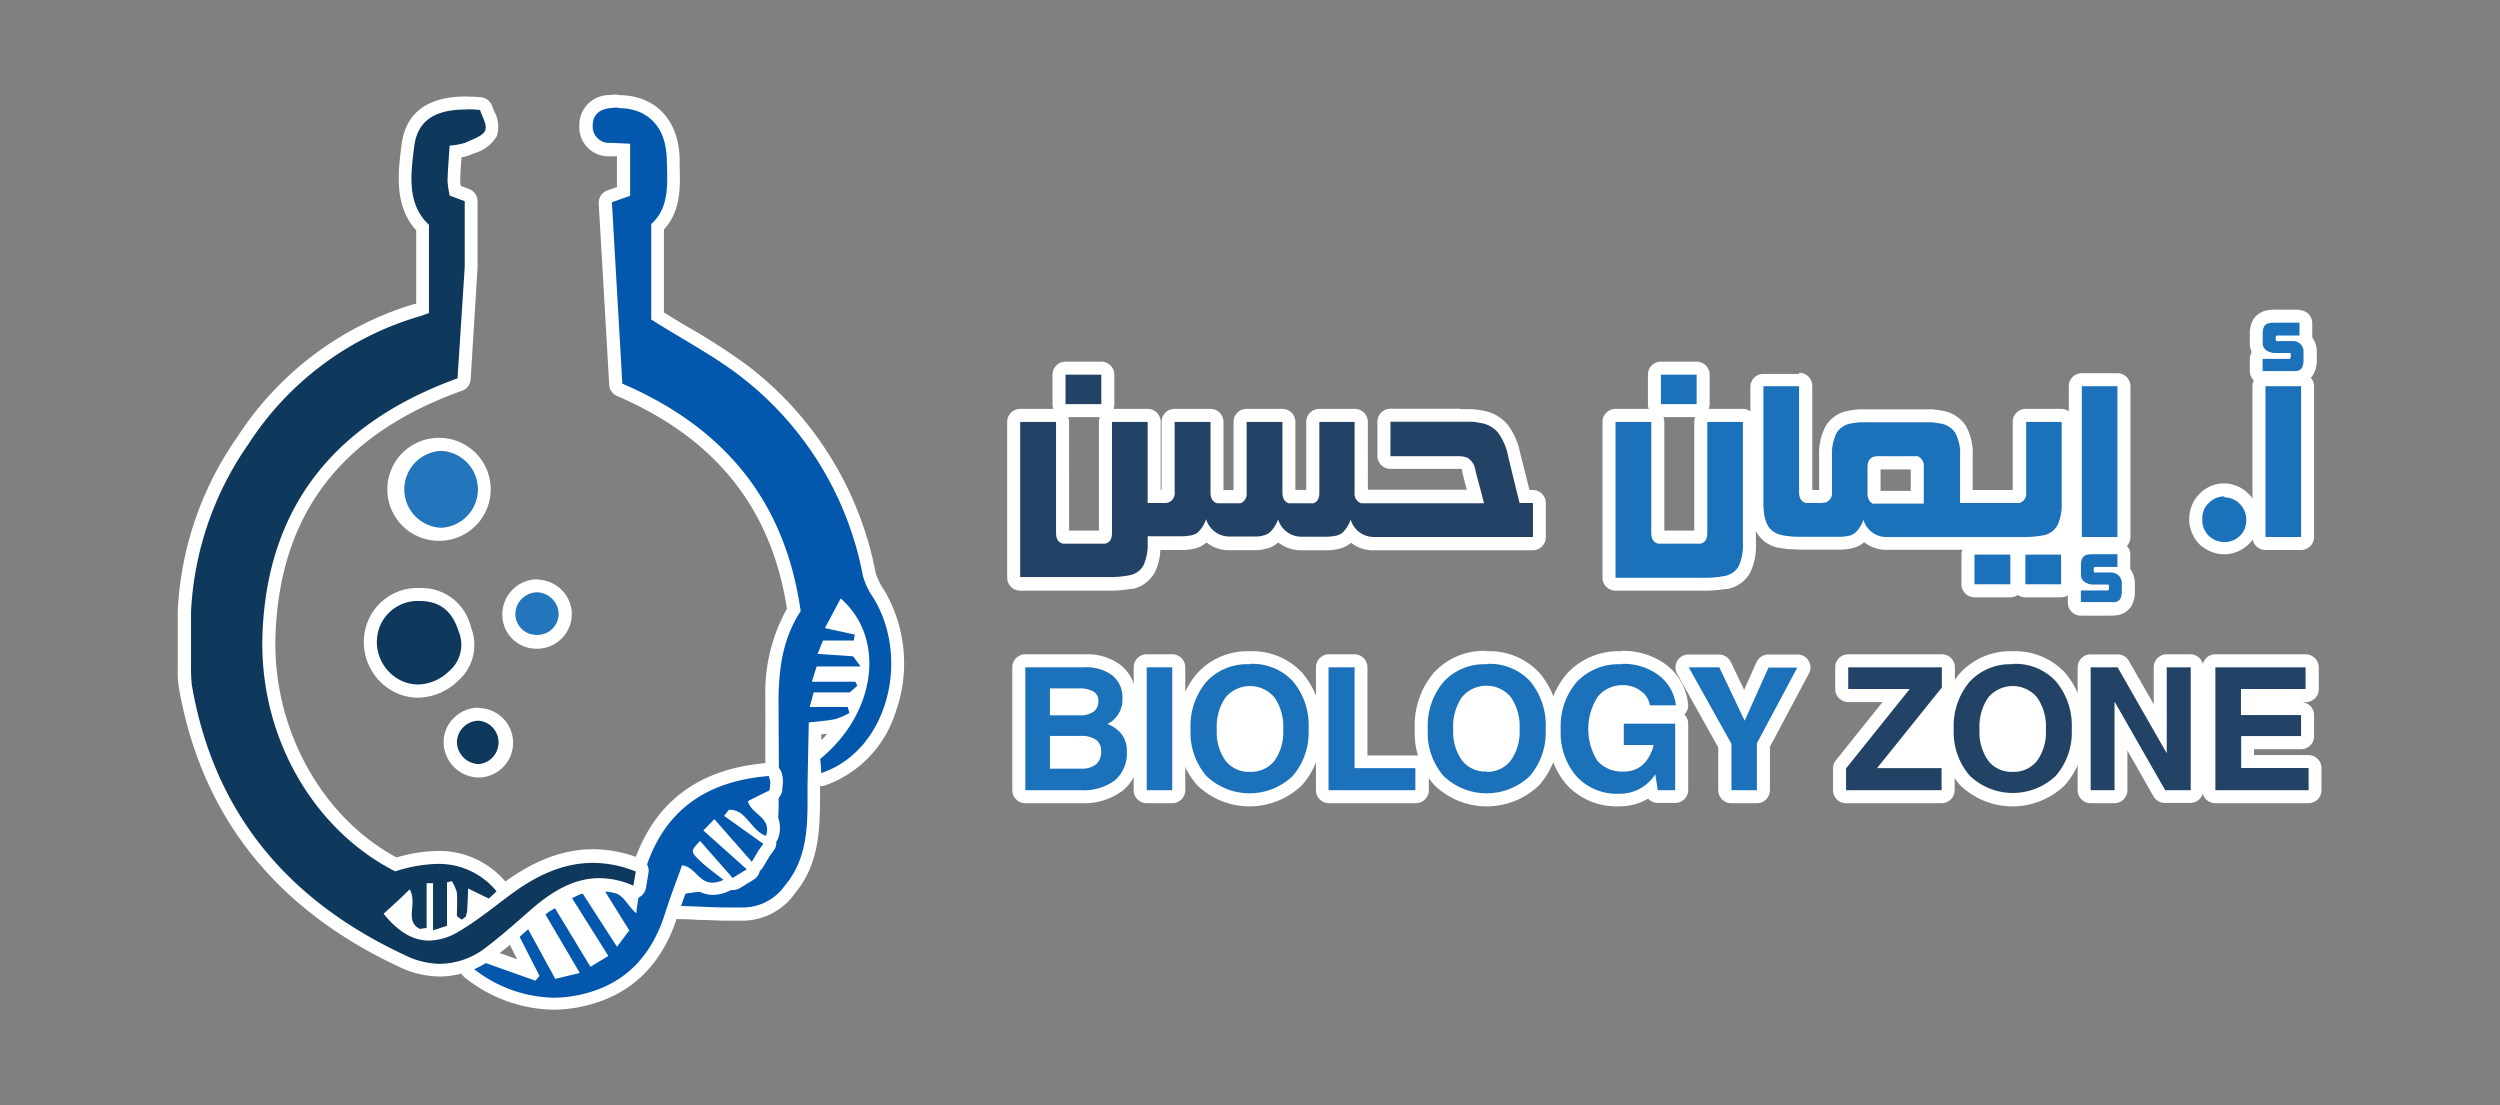 <svg xmlns="http://www.w3.org/2000/svg" viewBox="0 0 287.91 127.27"><rect x="0" y="0" width="287.91" height="127.27" fill="#808080" stroke="none"/><g id="Clean_space" data-name="Clean space"><rect width="287.91" height="127.27" fill="none"/></g><g id="Logo_Artwork" data-name="Logo Artwork"><path d="M236.51,82.71A5.15,5.15,0,0,0,235,79.17a5.53,5.53,0,0,0-3.53-1.46A5.05,5.05,0,0,0,228,79.17a5.14,5.14,0,0,0-1.46,3.54l0,1.76A5.21,5.21,0,0,0,228,88a3.84,3.84,0,0,0,1.61,1,3.77,3.77,0,0,0,1.93.43A5.1,5.1,0,0,0,235.08,88a5.19,5.19,0,0,0,1.46-3.54Z" fill="#fff"/><path d="M191.05,82a4.5,4.5,0,0,0-2.64-2.65,3.88,3.88,0,0,0-1.93-.43l-1.33.18a5.05,5.05,0,0,0-2.21,1.29l-.78,1a5,5,0,0,0-.68,2.52V84a3.77,3.77,0,0,0,.43,1.93,4.45,4.45,0,0,0,2.64,2.64,3.77,3.77,0,0,0,1.93.43l1.33-.18A5,5,0,0,0,190,87.54l.78-1a5,5,0,0,0,.68-2.52v-.12A3.72,3.72,0,0,0,191.05,82Z" fill="#fff"/><path d="M174.86,81.2a4.52,4.52,0,0,0-4.14-2.32c-4.94,0-6.09,5.89-3.45,8.63a4.54,4.54,0,0,0,4.15,2.31C176.36,89.82,177.51,83.93,174.86,81.2Z" fill="#fff"/><path d="M145.66,79.34a3.15,3.15,0,0,0-.52-.35L144,78.48a5.21,5.21,0,0,0-2.66,0l-1.2.51a5,5,0,0,0-1.79,1.79,5.32,5.32,0,0,0-.72,2.65,6.5,6.5,0,0,0,.09.73,6.81,6.81,0,0,0,.11.73,5.47,5.47,0,0,0,1.45,2.45l.53.4a5.34,5.34,0,0,0,.53.41l.07,0,.62.27.6.25,1.1.17a5.21,5.21,0,0,0,1.92.36C150.66,89.24,151,80.37,145.66,79.34Z" fill="#fff"/><path d="M141.69,88.74l-.08,0h0C141.39,88.67,141.35,88.67,141.69,88.74Z" fill="#fff"/><path d="M123.07,81.12c-6.44,0-6.45,10,0,10S129.51,81.12,123.07,81.12Z" fill="#fff"/><path d="M236.66,55.29c-6.44,0-6.45,10,0,10S243.1,55.29,236.66,55.29Z" fill="#fff"/><path d="M222.19,80.18c-6.44,0-6.45,10,0,10S228.63,80.18,222.19,80.18Z" fill="#fff"/><path d="M123.6,76.26c-6.44,0-6.45,10,0,10S130,76.26,123.6,76.26Z" fill="#fff"/><path d="M129.85,79.71c-4.54,0-4.55,7.05,0,7.05S134.4,79.71,129.85,79.71Z" fill="#fff"/><path d="M50.78,61.53A5.12,5.12,0,0,1,47.09,60a5.2,5.2,0,0,1-1.47-3.78,5.14,5.14,0,0,1,5.17-5A5.22,5.22,0,0,1,56,56.39,5.14,5.14,0,0,1,54.42,60a5.2,5.2,0,0,1-3.64,1.53Z" fill="#2375bc"/><path d="M50.79,51.93h.06a4.43,4.43,0,0,1-.07,8.85h0a4.43,4.43,0,0,1,0-8.85m0-1.5a5.93,5.93,0,1,0,0,11.85,5.93,5.93,0,0,0,.08-11.85Z" fill="#fff"/><path d="M61.83,73.87a3.17,3.17,0,0,1-3.23-3.21,3.24,3.24,0,0,1,5.6-2.18,3.16,3.16,0,0,1-2.33,5.39Z" fill="#2375bc"/><path d="M61.85,68.21h0a2.57,2.57,0,0,1,2.49,2.5,2.45,2.45,0,0,1-2.5,2.41h0a2.43,2.43,0,0,1-2.49-2.45,2.55,2.55,0,0,1,2.5-2.46m0-1.5a4.06,4.06,0,0,0-4,4,3.92,3.92,0,0,0,4,4h0a4,4,0,0,0,4-3.88A3.91,3.91,0,0,0,64.74,68a4.06,4.06,0,0,0-2.85-1.25Z" fill="#fff"/><path d="M22,77.2a.75.75,0,0,1-.75-.75v-6a.74.74,0,0,1,.75-.75h0a.75.75,0,0,1,.75.75v6a.76.76,0,0,1-.75.75Z" fill="#001c46"/><path d="M22,70.46c0,2,0,4,0,6,0-2,0-4,0-6" fill="#fff"/><path d="M83.77,105.31c-1.08,0-2.15,0-3.29-.09-.76,0-1.53-.07-2.32-.09a.74.74,0,0,1-.58-.31.75.75,0,0,1-.12-.65l.4-1.38a.76.76,0,0,1,.62-.53l6.28-.86.63-.31.31-.2c2.1-1.58,3.09-4,3.15-7.68,0-2.08,0-4.21,0-6.26s0-4.44,0-6.67c.07-3.23.42-6.68,2.52-10-1.78-12-8.34-20.3-20-25.34a.76.76,0,0,1-.45-.65L69.7,23.39a.76.76,0,0,1,.5-.75l1.6-.57V17.29l-1.54-.07a2.62,2.62,0,0,1-2.77-2.71,2.7,2.7,0,0,1,2.71-2.75,9,9,0,0,1,1-.06c3.82,0,6.24,2.54,6.33,6.63l0,.67c.08,2.54.15,5.17-1.81,7.13V36.41c1,.65,2.08,1.27,3.1,1.88a69.57,69.57,0,0,1,6.88,4.47,38.65,38.65,0,0,1,14.39,23.39,7.68,7.68,0,0,0,1.09,2.26,15.91,15.91,0,0,1,1.22,13.48,12.4,12.4,0,0,1-7.63,7.84,1,1,0,0,1-.24,0,.75.75,0,0,1-.41-.12.72.72,0,0,1-.33-.58l0-.66-.06,3.43,0,.41c0,3.65-.25,7.21-2.77,10.2a6.61,6.61,0,0,1-5.3,2.82C85,105.3,84.39,105.31,83.77,105.31ZM93.8,87A.55.55,0,0,1,94,86.8a16.09,16.09,0,0,0,3.17-3.5,4.4,4.4,0,0,1-.82.28,22,22,0,0,1-2.23.3l-.25,0Zm3.79-6.32a.75.75,0,0,1,.71.49,13.59,13.59,0,0,0,.49-1.29l-.48.41a.74.74,0,0,1-.49.18l-3.57,0,0,.18Zm.88-2.94a.74.74,0,0,1,.67.41l0,.09c0-.26.08-.52.11-.79a.58.58,0,0,1-.19,0H94.6l-.08.26Zm-.18-2.93a.72.72,0,0,1,.55.3l.5.67a10.75,10.75,0,0,0-.29-1.9.76.76,0,0,1-.74.62h-3l0,.1Zm.18-2.51A8.62,8.62,0,0,0,97,70.14l-.89,1.67Z" fill="#0358ad"/><path d="M71.21,12.45c3.41,0,5.5,2.17,5.58,5.89.07,2.76.34,5.56-1.79,7.46v11c3.68,2.32,7.18,4.16,10.27,6.53a37.82,37.82,0,0,1,14.11,23,8.44,8.44,0,0,0,1.19,2.5c4.31,7,1.68,17.64-6,20.2,0-.61-.07-1.17-.11-1.63,6.45-5.28,7.59-13.9,2.36-18.48L95,72.33l3.44.75-.11.69H94.78l-.62,1.53,4.08.28.87,1.17H94.05c-.16.49-.31,1-.55,1.76h5l.24.46-.89.77-4.14,0c-.13.46-.25.91-.46,1.68h4.37l.21.68a7.46,7.46,0,0,1-1.62.71c-1,.21-2,.27-3.07.39L93,90.35l0,1.46,0,.39c0,3.47-.2,6.91-2.59,9.76a5.94,5.94,0,0,1-4.78,2.55c-.6,0-1.2,0-1.8,0-1.8,0-3.64-.13-5.59-.18.25-.86.37-1.26.4-1.38l6.41-.88.73-.36.37-.23c2.78-2.09,3.45-5.1,3.51-8.31.08-4.3,0-8.61,0-12.92.07-3.38.49-6.72,2.55-9.87-1.75-12.36-8.47-21-20.54-26.2-.39-6.85-.8-13.91-1.2-20.89l2.1-.74v-6l-2.26-.1a1.88,1.88,0,0,1-2.05-2c0-1.24.79-1.87,2-2a7.5,7.5,0,0,1,.93-.06m0-1.5a10.23,10.23,0,0,0-1.09.06,3.43,3.43,0,0,0-3.38,3.5A3.35,3.35,0,0,0,70.22,18l.83,0v3.54l-1.1.39a1.52,1.52,0,0,0-1,1.5l1.21,20.88a1.48,1.48,0,0,0,.9,1.29c11.36,4.9,17.77,12.92,19.57,24.5a19.79,19.79,0,0,0-2.49,10.17c0,2.23,0,4.5,0,6.69s0,4.16,0,6.24c-.06,3.47-.92,5.6-2.86,7.09h0l-.23.14-.45.23L81.9,101l-3.52.48a1.51,1.51,0,0,0-1.24,1.07l-.4,1.38a1.5,1.5,0,0,0,1.4,1.92q1.19,0,2.31.09c1.14,0,2.22.09,3.32.09.68,0,1.3,0,1.89,0a7.43,7.43,0,0,0,5.89-3.15c2.62-3.16,2.86-6.82,2.89-10.61v-.41l0-1.33h.08a1.59,1.59,0,0,0,.48-.07,13.08,13.08,0,0,0,8.09-8.3A16.63,16.63,0,0,0,101.85,68a7.14,7.14,0,0,1-1-2A39.35,39.35,0,0,0,86.19,42.17a71.81,71.81,0,0,0-7-4.53c-.89-.53-1.81-1.08-2.73-1.65V26.43c2-2.16,1.88-5,1.81-7.45l0-.67c-.1-4.54-2.81-7.36-7.08-7.36ZM94.59,84.58l.69-.08c-.22.26-.46.51-.7.75v-.67Z" fill="#fff"/><path d="M63.71,115.57A16,16,0,0,1,54,112a.74.74,0,0,1,0-1.23l1.1-.71a.83.83,0,0,1,.43-.13,1,1,0,0,1,.24,0L61,111.85l-1.88-3.68a.75.75,0,0,1,.07-.79l.86-1.13a.75.75,0,0,1,.59-.29h.06a.74.74,0,0,1,.6.39l3,5.44,1.28-.31-3.48-5.94a.76.76,0,0,1,.28-1l1.13-.65a.75.75,0,0,1,.38-.1.75.75,0,0,1,.64.36l3.72,6.19.77-.47-3.77-6a.78.78,0,0,1-.09-.6.81.81,0,0,1,.38-.47l1.18-.6a.81.81,0,0,1,.34-.08.75.75,0,0,1,.63.34l3.45,5.3.46-.62-2.48-4a.74.74,0,0,1,0-.81l.26-.41a.76.76,0,0,1,.63-.33.75.75,0,0,1,.38.1c.15.09.32.17.49.26a5.19,5.19,0,0,1,1.29.84,5.68,5.68,0,0,1,.61.69c1.57-9.28,6.71-14.14,15.67-14.84h.06a.76.76,0,0,1,.73.56l0,.13a3.14,3.14,0,0,1,.16.75,3.38,3.38,0,0,1-.06.8,2.19,2.19,0,0,0,0,.27.75.75,0,0,1-.42.58l-1.37.67-.43.22a4.46,4.46,0,0,0,.58.56,2.87,2.87,0,0,1,1.2,3.33.72.72,0,0,1-.33.4.66.66,0,0,1,.06.2.7.7,0,0,1-.13.56l-.53.71-.77,1.3a.72.72,0,0,1-.43.34.61.61,0,0,1,0,.19.74.74,0,0,1-.36.57l-1.63,1a.75.75,0,0,1-.38.1.79.79,0,0,1-.42-.12.84.84,0,0,1-.32.27,3.82,3.82,0,0,1-1.59.39h0a3.37,3.37,0,0,1-2.42-1.25,7.23,7.23,0,0,0-.62-.55l-.38,1c-.47,1.27-1,2.59-1.39,3.9-1.77,5.44-5.34,8.74-10.6,9.8A15.19,15.19,0,0,1,63.71,115.57ZM80.63,98a7.22,7.22,0,0,0,.68.69h0l-.66-.75Zm2.68-1.29-1.07-1.22-.14.15Z" fill="#0358ad"/><path d="M88.53,89.36a3.08,3.08,0,0,1,.18.74,5.27,5.27,0,0,1-.1.93l-1.37.67-1.1.56c.34,1.54,2.79,1.84,2.07,4-1.69-.58-2.26-3-4.14-3h-.13l-.55.7,4.52,3.22-.52.71-.81,1.36-4.31-4.91L81,95.64l5,4.47-1.63,1c-1.29-1.47-2.52-2.86-3.74-4.26-1.13,1.17-1.15,1.2.11,2.4.72.68,1.54,1.25,2.58,2.08a3.07,3.07,0,0,1-1.28.32c-1.58,0-2-1.82-3.49-2-.66,1.85-1.4,3.74-2,5.67-1.62,5-4.8,8.24-10,9.29a13.92,13.92,0,0,1-2.82.29,15.36,15.36,0,0,1-9.27-3.4l1.12-.72,6.08,2.16.47-.56-2.28-4.47.85-1.12,3.25,5.94,2.82-.68-4-6.81,1.14-.65L68,111.34l2.06-1.25-4.18-6.65,1.18-.6,4,6.2c.54-.73.93-1.26,1.41-1.89l-2.76-4.44.27-.4a8.41,8.41,0,0,1,1.64,1c.51.48.86,1.14,1.65,1.87,1.09-9.21,5.51-15,15.21-15.81m0-1.5h-.11c-8.76.68-14.16,5.4-16.08,14a7.27,7.27,0,0,0-1.1-.66c-.15-.08-.31-.15-.46-.24a1.43,1.43,0,0,0-.75-.2,1.52,1.52,0,0,0-1.26.67l-.22.34,0,.07a1,1,0,0,0-.12.23l-.06-.1a1.53,1.53,0,0,0-1.26-.68,1.49,1.49,0,0,0-.68.17l-.7.35-.48.25a1.5,1.5,0,0,0-.76.93s0,0,0,.07a1.39,1.39,0,0,0-.53-.1,1.46,1.46,0,0,0-.75.2l-.64.37-.49.28a1.5,1.5,0,0,0-.71.91,1.52,1.52,0,0,0,0,.56,1.31,1.31,0,0,0-.47-.12h-.12a1.51,1.51,0,0,0-1.19.59l-.82,1.09a1.56,1.56,0,0,0-.17,1.62l1,2-3.46-1.22a1.43,1.43,0,0,0-.5-.09,1.47,1.47,0,0,0-.81.24l-1,.62-.16.1a1.53,1.53,0,0,0-.69,1.21,1.5,1.5,0,0,0,.61,1.25,16.73,16.73,0,0,0,10.16,3.7,16,16,0,0,0,3.12-.32c5.55-1.12,9.3-4.58,11.16-10.3.43-1.29.91-2.59,1.37-3.85a3.89,3.89,0,0,0,2.73,1.25,4.48,4.48,0,0,0,1.9-.46l.19-.1a1,1,0,0,0,.24,0,1.49,1.49,0,0,0,.76-.2l1.63-1a1.53,1.53,0,0,0,.7-1,1.59,1.59,0,0,0,.36-.41l.77-1.3.19-.25.29-.41a1.41,1.41,0,0,0,.29-1,1.47,1.47,0,0,0,.22-.41,3.44,3.44,0,0,0-1.2-3.94l.4-.19.44-.22a1.48,1.48,0,0,0,.83-1.16c0-.09,0-.17,0-.24a4.59,4.59,0,0,0,.07-1,3.61,3.61,0,0,0-.2-.94L90,89a1.52,1.52,0,0,0-1.45-1.12Z" fill="#fff"/><path d="M50.63,111.71a10.28,10.28,0,0,1-4.34-1C32.2,104.11,23.8,93.46,21.33,79a10.81,10.81,0,0,1-.1-1.78c0-.25,0-.5,0-.74v-6A37.19,37.19,0,0,1,28,50.69,36,36,0,0,1,47.93,35.76c.22-.06.43-.14.7-.23h0V26.21c-2.55-2.6-2.1-6.21-1.7-9.4.42-3.35,2.61-5,6.72-5,.52,0,1.09,0,1.69.08a.74.74,0,0,1,.65.54,5.06,5.06,0,0,0,.23.59,3.07,3.07,0,0,1,.32,2.29A3.84,3.84,0,0,1,54.31,17l-.43.18a4.62,4.62,0,0,1-1.39.3l-.05.64c-.06,1-.13,1.87-.15,2.77a5.42,5.42,0,0,0,.13,1l0,.16,1.33.5a.75.75,0,0,1,.48.7v7.56l-.83,12.89a.75.75,0,0,1-.49.66C38.89,49.36,31.51,59,31,73c-.41,11.11,5.45,21.72,14.61,26.52a16.83,16.83,0,0,1,4.82-.81,9.32,9.32,0,0,1,7.34,3.41.76.76,0,0,1,.19.55l.62-.47c3.37-2.45,6.56-3.65,9.75-3.65a14.27,14.27,0,0,1,5.19,1,.73.73,0,0,1,.46.82l-.29,1.67a.74.74,0,0,1-.38.54.75.75,0,0,1-.65,0,8.92,8.92,0,0,0-3.62-.81c-2.39,0-4.71,1.09-7.52,3.55l-.65.56c-1.42,1.25-2.88,2.53-4.43,3.68A9.54,9.54,0,0,1,50.63,111.71Zm-5.42-6.47A8.09,8.09,0,0,0,47,106.82a3.45,3.45,0,0,1-.37-2.3c0-.24,0-.48,0-.71Zm7,1.38a.49.49,0,0,1,0,.12l.49-.27-.12-.09a2.59,2.59,0,0,1-.36-.27ZM54.55,105a.88.88,0,0,1,0,.16l0,.13c.5-.35,1-.72,1.49-1.09l-1.38-.67Z" fill="#0f385d"/><path d="M53.67,12.59c.5,0,1,0,1.62.08.2.69.86,1.73.58,2.37s-1.45,1-2.28,1.4a8.43,8.43,0,0,1-1.81.33c-.09,1.46-.21,2.75-.24,4.05a10.75,10.75,0,0,0,.25,1.7l1.73.65v1.94c0,1.87,0,3.74,0,5.62l-.83,12.84C38.59,48.68,30.78,58.31,30.23,73c-.44,11.8,5.87,22.58,15.29,27.35a16.79,16.79,0,0,1,4.89-.86,8.59,8.59,0,0,1,6.78,3.16l-.9.83-2.39-1.16c0,.88-.06,1.75-.1,2.62l-.15.61-.47.36c-.2-.16-.55-.32-.56-.49,0-.87.06-1.76,0-2.62a4.63,4.63,0,0,0-.6-1.33l-.54.15v5l-1.61.52v-5.43l-.74,0v5.16l-.79.1c-1.81-.92-.21-2.92-1.16-4.55-1,1-2,1.9-3,2.81,1.65,2.06,3.36,3.09,5.23,3.09a6.9,6.9,0,0,0,3.5-1.09c2.14-1.26,4.07-2.88,6.09-4.35,2.9-2.12,5.94-3.51,9.3-3.51a13.29,13.29,0,0,1,4.92,1L72.94,102a9.7,9.7,0,0,0-3.92-.87c-3,0-5.58,1.61-8,3.74-1.64,1.43-3.28,2.9-5,4.2A8.8,8.8,0,0,1,50.63,111a9.46,9.46,0,0,1-4-1c-13.43-6.26-22-16.32-24.54-31.13A19.44,19.44,0,0,1,22,76.45c0-2,0-4,0-6a36.79,36.79,0,0,1,6.64-19.35A35.2,35.2,0,0,1,48.15,36.48c.35-.1.69-.23,1.25-.42V25.89c-2.55-2.36-2.11-5.78-1.7-9,.36-2.94,2.28-4.28,6-4.28m0-1.5h0c-4.49,0-7,1.88-7.46,5.59-.4,3.15-.88,7,1.69,9.82V35l-.19,0A36.82,36.82,0,0,0,27.37,50.27a38,38,0,0,0-6.9,20.13v6c0,.29,0,.53,0,.77a11.31,11.31,0,0,0,.11,1.9C23.11,93.84,31.65,104.68,46,111.36a11,11,0,0,0,4.66,1.1,10.27,10.27,0,0,0,6.24-2.21c1.57-1.17,3.05-2.46,4.48-3.71L62,106c2.67-2.33,4.84-3.37,7-3.37a8.27,8.27,0,0,1,3.32.74,1.38,1.38,0,0,0,.6.13,1.49,1.49,0,0,0,1.47-1.25l.17-1,.12-.72a1.48,1.48,0,0,0-.93-1.65,14.9,14.9,0,0,0-5.46-1.08c-3.33,0-6.63,1.22-10.09,3.72A10,10,0,0,0,50.41,98a17.27,17.27,0,0,0-4.74.75c-8.76-4.73-14.34-15-13.94-25.68C32.25,59.21,39.27,50,53.2,45a1.49,1.49,0,0,0,1-1.31L55,30.82a.28.28,0,0,0,0-.09V23.17a1.5,1.5,0,0,0-1-1.41l-.18-.07-.75-.28a3.17,3.17,0,0,1-.07-.55c0-.88.09-1.78.15-2.74v0a4.76,4.76,0,0,0,1-.28l.41-.17a4.45,4.45,0,0,0,2.66-2,3.67,3.67,0,0,0-.32-2.88l-.2-.5a1.51,1.51,0,0,0-1.31-1.09c-.62-.05-1.21-.08-1.75-.08Z" fill="#fff"/><path d="M48.16,79.58a5.48,5.48,0,0,1-2.81-.8,5.68,5.68,0,0,1-2.54-6.15,5.43,5.43,0,0,1,5.36-4.17h.1c2.69,0,4.41,1.31,5.26,4a4.77,4.77,0,0,1-1.32,5.4,6,6,0,0,1-4.05,1.72Z" fill="#0f385d"/><path d="M48.27,69.21c2.35,0,3.79,1.11,4.54,3.48a4,4,0,0,1-1.12,4.63,5.27,5.27,0,0,1-3.53,1.51,4.66,4.66,0,0,1-2.42-.7,4.94,4.94,0,0,1-2.21-5.32,4.69,4.69,0,0,1,4.65-3.6h.09m0-1.5h-.11a6.17,6.17,0,0,0-6.08,4.73,6.44,6.44,0,0,0,2.89,7,6.09,6.09,0,0,0,3.19.91,6.77,6.77,0,0,0,4.54-1.9,5.49,5.49,0,0,0,1.53-6.23,5.81,5.81,0,0,0-6-4.49Z" fill="#fff"/><path d="M55.13,88.75a3.38,3.38,0,0,1-3.26-3.23,3.13,3.13,0,0,1,.92-2.27,3.24,3.24,0,1,1,2.37,5.5Z" fill="#0f385d"/><path d="M55.13,83a2.51,2.51,0,0,1,0,5h0a2.61,2.61,0,0,1-2.51-2.49A2.53,2.53,0,0,1,55.1,83h0m0-1.5h-.05a4,4,0,0,0-2.83,1.23,3.9,3.9,0,0,0-1.13,2.81,4.1,4.1,0,0,0,4,4,4,4,0,0,0,0-8Z" fill="#fff"/><rect x="121.96" y="42.4" width="5.62" height="4.9" rx="0.75" fill="#224365"/><path d="M126.83,43.15v3.39h-4.12V43.15h4.12m0-1.5h-4.12a1.5,1.5,0,0,0-1.5,1.5v3.39a1.5,1.5,0,0,0,1.5,1.5h4.12a1.5,1.5,0,0,0,1.5-1.5V43.15a1.5,1.5,0,0,0-1.5-1.5Z" fill="#fff"/><path d="M117.49,67.27a.75.75,0,0,1-.75-.75V48.59a.75.75,0,0,1,.75-.75h4.13a.75.75,0,0,1,.75.75V61.38c0,.35.07.44.15.48h4.66c.06,0,.13-.13.13-.48V48.59a.75.75,0,0,1,.75-.75h4.11a.74.74,0,0,1,.75.75v8.59h.81a.76.76,0,0,1,.21,0l.23,0h.12c.09,0,.23-.08.23-.51V48.59a.75.75,0,0,1,.75-.75h4.13a.75.75,0,0,1,.75.75V56.7a1,1,0,0,0,.07.44.26.26,0,0,0,.09.07h1.93l.33,0c.1,0,.24-.08.24-.51V48.59a.74.74,0,0,1,.75-.75h4.12a.75.75,0,0,1,.75.75V56.7c0,.34.07.46.14.51h1.27l.5,0,.71,0s0,0,.06-.06a.74.74,0,0,0,.07-.41V48.59a.74.74,0,0,1,.75-.75H156a.74.74,0,0,1,.75.75V56.7c0,.33.08.46.16.51h1a.78.78,0,0,1,.22,0h11.81l-.54-2-.23-.94a.5.5,0,0,1,0-.12,1.31,1.31,0,0,0-.42-.69l0,0a1.87,1.87,0,0,0-.83-.11h-7.71a.75.75,0,0,1-.75-.75V48.57a.76.76,0,0,1,.75-.75h8c.48,0,.92,0,1.31,0a9.25,9.25,0,0,1,1.08.14,4,4,0,0,1,2.49,1.36,7.15,7.15,0,0,1,1.33,3.06l1.2,4.75h1a.75.75,0,0,1,.75.75v3.91a.75.75,0,0,1-.75.75H158a3.38,3.38,0,0,1-2.38-1.2l-.21.25a2.44,2.44,0,0,1-1.45.82,5.74,5.74,0,0,1-1,.12l-1.42,0h-1.61a3.44,3.44,0,0,1-2.71-1.21l-.21.26a2.54,2.54,0,0,1-1.41.81,4.3,4.3,0,0,1-1,.13h-3a3.4,3.4,0,0,1-2.69-1.21,2.66,2.66,0,0,1-1.63,1.07,6,6,0,0,1-1,.12l-1.43,0h-2a6.32,6.32,0,0,1-.56,2.94,3,3,0,0,1-2.14,1.53.44.44,0,0,1-.16,0,12.79,12.79,0,0,1-2.41.19Z" fill="#224365"/><path d="M168.18,48.57c.46,0,.88,0,1.26,0s.7.08,1,.13a3.3,3.3,0,0,1,2.07,1.11,6.62,6.62,0,0,1,1.17,2.74L175,57.93h1.54v3.91H158.13a2.78,2.78,0,0,1-2.58-2,4,4,0,0,1-.73,1.28,1.64,1.64,0,0,1-1,.58,5.8,5.8,0,0,1-.9.11c-.37,0-.83,0-1.38,0h-1.61a2.8,2.8,0,0,1-2.74-2,3.82,3.82,0,0,1-.74,1.28,1.76,1.76,0,0,1-1,.59,2.92,2.92,0,0,1-.82.11h-3a2.81,2.81,0,0,1-2.73-2,3.8,3.8,0,0,1-.72,1.28,1.65,1.65,0,0,1-1,.58,6,6,0,0,1-.91.11c-.38,0-.84,0-1.4,0h-2.7v.7a5.75,5.75,0,0,1-.48,2.64,2.29,2.29,0,0,1-1.63,1.15v0a11.63,11.63,0,0,1-2.42.21H117.49V48.59h4.13V61.38c0,.69.26,1.1.8,1.23h4.86q.78-.18.78-1.23V48.59h4.11v9.34h1.56v0l.52,0,.31-.06h0a1.15,1.15,0,0,0,.72-1.22V48.59h4.13V56.7a1.61,1.61,0,0,0,.18.82,1,1,0,0,0,.58.44h2.1l.41,0,.18,0a1.16,1.16,0,0,0,.71-1.22V48.59h4.12V56.7c0,.68.24,1.1.73,1.26h1.46l.52,0,.51,0,.35,0a.94.94,0,0,0,.52-.43,1.64,1.64,0,0,0,.16-.77V48.59H156V56.7a1.17,1.17,0,0,0,.75,1.26h1.35v0H170.9c-.07-.29-.15-.6-.23-.94l-.27-1q-.14-.53-.27-1c-.09-.34-.17-.65-.23-.94v0a2,2,0,0,0-.88-1.35h0a2.81,2.81,0,0,0-1.18-.19h-7.71V48.57h8m0-1.5h-8a1.5,1.5,0,0,0-1.5,1.5V52.5a1.5,1.5,0,0,0,1.5,1.5h7.71a3.17,3.17,0,0,1,.47,0,1.72,1.72,0,0,1,.09.19l0,.14q.1.45.24,1c.08.34.17.69.27,1l0,.07H158.13a1.66,1.66,0,0,0-.32,0h-.28V48.59a1.5,1.5,0,0,0-1.5-1.5h-4.1a1.5,1.5,0,0,0-1.5,1.5v7.83h-.13l-.48,0h-.64V48.59a1.5,1.5,0,0,0-1.5-1.5h-4.12a1.5,1.5,0,0,0-1.5,1.5v7.85H140.9V48.59a1.5,1.5,0,0,0-1.5-1.5h-4.13a1.5,1.5,0,0,0-1.5,1.5v7.84h-.1V48.59a1.5,1.5,0,0,0-1.5-1.5h-4.11a1.5,1.5,0,0,0-1.5,1.5V61.11h-3.44V48.59a1.5,1.5,0,0,0-1.5-1.5h-4.13a1.5,1.5,0,0,0-1.5,1.5V66.52a1.5,1.5,0,0,0,1.5,1.5h10.16a14,14,0,0,0,2.5-.19l.24,0A3.81,3.81,0,0,0,133,65.89a6.36,6.36,0,0,0,.63-2.55h1.22c.59,0,1.07,0,1.47,0a6.69,6.69,0,0,0,1.14-.14,3.08,3.08,0,0,0,1.48-.73,4.13,4.13,0,0,0,2.66.89h3a5.26,5.26,0,0,0,1.14-.15,3.16,3.16,0,0,0,1.47-.74,4.19,4.19,0,0,0,2.68.9h1.61c.58,0,1.06,0,1.45,0a6.43,6.43,0,0,0,1.13-.14,3.14,3.14,0,0,0,1.51-.73,4.1,4.1,0,0,0,2.25.87,1.1,1.1,0,0,0,.26,0h18.42a1.5,1.5,0,0,0,1.5-1.5V57.93a1.5,1.5,0,0,0-1.5-1.5h-.38l-1.06-4.21a7.92,7.92,0,0,0-1.47-3.33,4.72,4.72,0,0,0-2.95-1.62,8.79,8.79,0,0,0-1.14-.15c-.41,0-.88,0-1.37,0Z" fill="#fff"/><path d="M186.05,67.27a.74.74,0,0,1-.75-.75V48.59a.74.74,0,0,1,.75-.75h4.12a.75.75,0,0,1,.75.75V61.38c0,.34.08.44.16.48h4.65c.06,0,.14-.13.14-.48V48.59a.74.74,0,0,1,.75-.75h4.1a.74.74,0,0,1,.75.75V62.54a6.39,6.39,0,0,1-.56,3,3,3,0,0,1-2.14,1.53.41.41,0,0,1-.16,0,12.71,12.71,0,0,1-2.39.19Z" fill="#1c71bb"/><path d="M200.72,48.59V62.54a5.91,5.91,0,0,1-.47,2.64,2.33,2.33,0,0,1-1.64,1.15l0,0a11.66,11.66,0,0,1-2.41.21H186.05V48.59h4.12V61.38c0,.69.27,1.1.8,1.23h4.87q.78-.18.78-1.23V48.59h4.1m0-1.5h-4.1a1.5,1.5,0,0,0-1.5,1.5V61.11h-3.45V48.59a1.5,1.5,0,0,0-1.5-1.5h-4.12a1.5,1.5,0,0,0-1.5,1.5V66.52a1.5,1.5,0,0,0,1.5,1.5h10.17a13.75,13.75,0,0,0,2.48-.19l.24,0a3.81,3.81,0,0,0,2.63-1.91,7.12,7.12,0,0,0,.65-3.35V48.59a1.5,1.5,0,0,0-1.5-1.5Z" fill="#fff"/><rect x="190.53" y="42.4" width="5.61" height="4.9" rx="0.75" fill="#1c71bb"/><path d="M195.39,43.15v3.39h-4.11V43.15h4.11m0-1.5h-4.11a1.5,1.5,0,0,0-1.5,1.5v3.39a1.5,1.5,0,0,0,1.5,1.5h4.11a1.5,1.5,0,0,0,1.5-1.5V43.15a1.5,1.5,0,0,0-1.5-1.5Z" fill="#fff"/><rect x="232.5" y="63.12" width="5.61" height="4.91" rx="0.75" fill="#1c71bb"/><path d="M237.36,63.87v3.42h-4.11V63.87h4.11m0-1.5h-4.11a1.5,1.5,0,0,0-1.5,1.5v3.42a1.5,1.5,0,0,0,1.5,1.5h4.11a1.51,1.51,0,0,0,1.5-1.5V63.87a1.5,1.5,0,0,0-1.5-1.5Z" fill="#fff"/><rect x="226.64" y="63.12" width="5.62" height="4.91" rx="0.75" fill="#1c71bb"/><path d="M231.52,63.87v3.42h-4.13V63.87h4.13m0-1.5h-4.13a1.5,1.5,0,0,0-1.5,1.5v3.42a1.5,1.5,0,0,0,1.5,1.5h4.13a1.51,1.51,0,0,0,1.5-1.5V63.87a1.5,1.5,0,0,0-1.5-1.5Z" fill="#fff"/><path d="M217.31,62.59a3.36,3.36,0,0,1-2.68-1.2,1.59,1.59,0,0,1-.2.24,2.38,2.38,0,0,1-1.45.82,5.61,5.61,0,0,1-1,.12l-1.42,0h-3c-.54,0-1,0-1.44-.05s-.8-.09-1.11-.15l-.11,0a3.63,3.63,0,0,1-1.16-.52,2.84,2.84,0,0,1-.88-1,4.23,4.23,0,0,1-.45-1.34,9.91,9.91,0,0,1-.12-1.64V44.48a.76.76,0,0,1,.75-.75h4.11a.76.76,0,0,1,.75.75V56.7c0,.34.07.44.15.48h.79l.19,0,.57,0,.4,0c.1,0,.19-.14.19-.48V52.52a6,6,0,0,1,.63-3A3.11,3.11,0,0,1,213.11,48a7.14,7.14,0,0,1,1-.14c.39,0,.84,0,1.35,0h5.68c.43,0,.83,0,1.2,0a9.26,9.26,0,0,1,1,.15,3.21,3.21,0,0,1,2.33,1.4,5.76,5.76,0,0,1,.67,3.09v4.66h5.94c.09,0,.17-.14.17-.48V48.59a.74.74,0,0,1,.75-.75h4.09a.75.75,0,0,1,.75.75v9.27a6.38,6.38,0,0,1-.57,3,3.07,3.07,0,0,1-2.1,1.53.52.52,0,0,1-.17,0,13,13,0,0,1-2.42.19Zm-1.15-9.37c-.21,0-.34.05-.34.51v3a.7.7,0,0,0,.08.42.22.22,0,0,0,.08.09l4.82,0V53.73c0-.32-.07-.45-.13-.51Z" fill="#1c71bb"/><path d="M207.19,44.48V56.7q0,1,.78,1.23h.91v0l.8,0,.56-.06a1.13,1.13,0,0,0,.74-1.2V52.52a5.36,5.36,0,0,1,.53-2.66,2.37,2.37,0,0,1,1.72-1.1,7.16,7.16,0,0,1,1-.13c.37,0,.8,0,1.29,0h5.68c.4,0,.78,0,1.14,0a8.27,8.27,0,0,1,1,.13,2.52,2.52,0,0,1,1.83,1.08,5,5,0,0,1,.56,2.68v5.41h6.81a1.1,1.1,0,0,0,.8-1.23V48.59h4.09v9.27a5.65,5.65,0,0,1-.48,2.63,2.35,2.35,0,0,1-1.62,1.16h0a12.63,12.63,0,0,1-2.43.2H217.31a2.75,2.75,0,0,1-2.71-2,4,4,0,0,1-.72,1.28,1.67,1.67,0,0,1-1,.58,5.8,5.8,0,0,1-.9.11c-.37,0-.83,0-1.39,0h-3c-.52,0-1,0-1.38-.05a8.31,8.31,0,0,1-1-.14h0a2.93,2.93,0,0,1-1-.42,2.06,2.06,0,0,1-.65-.75,3.53,3.53,0,0,1-.37-1.11,9.43,9.43,0,0,1-.11-1.51V44.48h4.11M215.82,58l5.73,0v-4.2a1.18,1.18,0,0,0-.71-1.26h-4.71c-.71.06-1.06.48-1.06,1.26v3a1.51,1.51,0,0,0,.19.82,1.08,1.08,0,0,0,.56.44m-8.63-15h-4.11a1.5,1.5,0,0,0-1.5,1.5V57.86a10.4,10.4,0,0,0,.13,1.77,5,5,0,0,0,.53,1.57,3.75,3.75,0,0,0,1.11,1.26,4.41,4.41,0,0,0,1.37.62l.18,0a10.28,10.28,0,0,0,1.19.17c.45,0,.95.05,1.51.05h3c.59,0,1.06,0,1.46,0a6.69,6.69,0,0,0,1.13-.14,3.1,3.1,0,0,0,1.49-.72,4.13,4.13,0,0,0,2.65.88h15.54a13.83,13.83,0,0,0,2.5-.19l.26,0a3.82,3.82,0,0,0,2.59-1.91,7,7,0,0,0,.66-3.34V48.59a1.5,1.5,0,0,0-1.5-1.5h-4.09a1.5,1.5,0,0,0-1.5,1.5v7.84h-4.61V52.52a6.42,6.42,0,0,0-.79-3.49,4,4,0,0,0-2.84-1.75,11,11,0,0,0-1.1-.14c-.39,0-.82,0-1.26,0h-5.68c-.52,0-1,0-1.41,0a8.18,8.18,0,0,0-1.13.15,3.77,3.77,0,0,0-2.73,1.81,6.63,6.63,0,0,0-.74,3.42v3.91l-.35,0a1,1,0,0,0-.25,0h-.19v-12a1.5,1.5,0,0,0-1.5-1.5Zm9.38,11h3.48v2.47l-3.48,0V54Z" fill="#fff"/><rect x="239" y="43.73" width="5.61" height="18.86" rx="0.75" fill="#1c71bb"/><path d="M243.85,44.48V61.84h-4.1V44.48h4.1m0-1.5h-4.1a1.5,1.5,0,0,0-1.5,1.5V61.84a1.5,1.5,0,0,0,1.5,1.5h4.1a1.5,1.5,0,0,0,1.5-1.5V44.48a1.5,1.5,0,0,0-1.5-1.5Z" fill="#fff"/><path d="M239.64,70.18a.75.75,0,0,1-.75-.75V68a.77.77,0,0,1,.41-.67,1.79,1.79,0,0,1-.41-1.17v-1a2.46,2.46,0,0,1,.28-1.3,1.59,1.59,0,0,1,1.08-.72,4.76,4.76,0,0,1,.88-.07h2.72a.75.75,0,0,1,.75.75v1.42a.73.73,0,0,1-.13.43,2,2,0,0,1,.64,1.57v.81a2.51,2.51,0,0,1-.28,1.3,1.59,1.59,0,0,1-1.11.73,5,5,0,0,1-.85.05Z" fill="#1c71bb"/><path d="M243.85,63.87v1.42h-2.54c-.13,0-.19.09-.19.26s0,.35.08.38a1.73,1.73,0,0,0,.35,0h1.52a1.28,1.28,0,0,1,.87.3,1.26,1.26,0,0,1,.42,1v.81a1.82,1.82,0,0,1-.18.92.87.87,0,0,1-.6.38,6.37,6.37,0,0,1-.71,0h-3.23V68h3.05c.13,0,.19-.1.19-.28a2,2,0,0,0,0-.31c0-.06-.09-.09-.2-.09h-1.61a1.73,1.73,0,0,1-.9-.24,1,1,0,0,1-.52-.92v-1a1.75,1.75,0,0,1,.18-.91.85.85,0,0,1,.58-.38,4.91,4.91,0,0,1,.73-.05h2.72m0-1.5h-2.72a5.75,5.75,0,0,0-1,.08,2.33,2.33,0,0,0-1.61,1.07,3.2,3.2,0,0,0-.39,1.69v1a2.64,2.64,0,0,0,.22,1.06,1.5,1.5,0,0,0-.22.78v1.4a1.5,1.5,0,0,0,1.5,1.5h3.23a5.81,5.81,0,0,0,.92-.05h.08a2.33,2.33,0,0,0,1.61-1.09,3.34,3.34,0,0,0,.38-1.68v-.81a2.88,2.88,0,0,0-.53-1.74,1.1,1.1,0,0,0,0-.26V63.87a1.5,1.5,0,0,0-1.5-1.5Z" fill="#fff"/><path d="M256.16,63.18a3.33,3.33,0,0,1-2-.69.55.55,0,0,1-.14-.09,3.15,3.15,0,0,1-1.13-2.53A3.11,3.11,0,0,1,254,57.33a3.22,3.22,0,0,1,2.14-.81,3.14,3.14,0,0,1,2.16.83,3.07,3.07,0,0,1,1.12,2.52,3.52,3.52,0,0,1-.27,1.39,3,3,0,0,1-.88,1.15A3.19,3.19,0,0,1,256.16,63.18Z" fill="#1c71bb"/><path d="M256.16,57.27a2.57,2.57,0,0,1,2.53,2.6,2.8,2.8,0,0,1-.21,1.1,2.26,2.26,0,0,1-.66.86,2.49,2.49,0,0,1-1.66.6,2.61,2.61,0,0,1-1.67-.62v0a2.45,2.45,0,0,1-.86-2,2.41,2.41,0,0,1,.86-2,2.48,2.48,0,0,1,1.67-.64m0-1.5a4,4,0,0,0-2.65,1,4.16,4.16,0,0,0,0,6.21,1.14,1.14,0,0,0,.23.15,4,4,0,0,0,5-.16,3.5,3.5,0,0,0,1.07-1.42,4.23,4.23,0,0,0,.33-1.68,4.07,4.07,0,0,0-4-4.1Z" fill="#fff"/><rect x="260.14" y="43.73" width="5.61" height="18.86" rx="0.75" fill="#1c71bb"/><path d="M265,44.48V61.84h-4.1V44.48H265m0-1.5h-4.1a1.5,1.5,0,0,0-1.5,1.5V61.84a1.5,1.5,0,0,0,1.5,1.5H265a1.5,1.5,0,0,0,1.5-1.5V44.48A1.5,1.5,0,0,0,265,43Z" fill="#fff"/><path d="M260.61,43.53a.75.75,0,0,1-.75-.75v-1.4a.75.75,0,0,1,.41-.67,1.74,1.74,0,0,1-.41-1.17v-1a2.45,2.45,0,0,1,.28-1.29,1.56,1.56,0,0,1,1.08-.72,4.69,4.69,0,0,1,.88-.07h2.72a.76.76,0,0,1,.75.75v1.42a.75.75,0,0,1-.13.42,2,2,0,0,1,.63,1.57v.82a2.65,2.65,0,0,1-.27,1.3,1.59,1.59,0,0,1-1.11.73,5.16,5.16,0,0,1-.86.05Z" fill="#1c71bb"/><path d="M264.82,37.22v1.42h-2.55c-.12,0-.19.09-.19.26s0,.35.09.38a1.65,1.65,0,0,0,.35,0H264a1.2,1.2,0,0,1,1.28,1.33v.82a1.86,1.86,0,0,1-.17.92.89.89,0,0,1-.61.38,6.24,6.24,0,0,1-.71,0h-3.22v-1.4h3.05c.13,0,.19-.1.19-.28a1.51,1.51,0,0,0,0-.31c0-.06-.08-.09-.19-.09H262a1.73,1.73,0,0,1-.9-.24,1,1,0,0,1-.52-.92v-1a1.93,1.93,0,0,1,.17-.91.88.88,0,0,1,.59-.37,4.91,4.91,0,0,1,.73-.05h2.72m0-1.5H262.1a4.9,4.9,0,0,0-1,.08,2.33,2.33,0,0,0-1.61,1.07,3.19,3.19,0,0,0-.39,1.68v1a2.48,2.48,0,0,0,.22,1.06,1.5,1.5,0,0,0-.22.78v1.4a1.5,1.5,0,0,0,1.5,1.5h3.22a5.87,5.87,0,0,0,.93-.05h.08a2.28,2.28,0,0,0,1.6-1.09,3.24,3.24,0,0,0,.38-1.68v-.82a2.85,2.85,0,0,0-.52-1.73,2.11,2.11,0,0,0,0-.26V37.22a1.5,1.5,0,0,0-1.5-1.5Z" fill="#fff"/><path d="M118.08,91.72a.75.75,0,0,1-.75-.75V76.85a.74.74,0,0,1,.75-.75h6.83a5.62,5.62,0,0,1,3.67,1.11A3.93,3.93,0,0,1,130,80.42a3.89,3.89,0,0,1-1.1,2.87,3.8,3.8,0,0,1,1.58,3.26,4.79,4.79,0,0,1-1.61,3.87,6.71,6.71,0,0,1-4.4,1.3Zm6.4-4a1.92,1.92,0,0,0,1.24-.32c.08-.07.32-.27.32-.94a.77.77,0,0,0-.29-.72,2.24,2.24,0,0,0-1.32-.29h-2.79v2.27Zm-.21-6.14a2,2,0,0,0,1.2-.26.71.71,0,0,0,.25-.65.47.47,0,0,0-.22-.45,2.63,2.63,0,0,0-1.35-.25h-2.51v1.61Z" fill="#1c71bb"/><path d="M124.91,76.85a4.92,4.92,0,0,1,3.2.94,3.21,3.21,0,0,1,1.15,2.63A3.1,3.1,0,0,1,128,83.1a3,3,0,0,1-.47.27,3.88,3.88,0,0,1,.88.47,3.05,3.05,0,0,1,1.36,2.71,4.07,4.07,0,0,1-1.34,3.29A6,6,0,0,1,124.48,91h-6.4V76.85h6.83m-4,5.53h3.38a2.67,2.67,0,0,0,1.65-.42,1.44,1.44,0,0,0,.55-1.24,1.21,1.21,0,0,0-.57-1.09,3.4,3.4,0,0,0-1.75-.35h-3.26v3.1m0,6.14h3.59a2.61,2.61,0,0,0,1.73-.5,1.87,1.87,0,0,0,.58-1.51,1.54,1.54,0,0,0-.59-1.32,3,3,0,0,0-1.77-.44h-3.54v3.77m4-13.17h-6.83a1.5,1.5,0,0,0-1.5,1.5V91a1.5,1.5,0,0,0,1.5,1.5h6.4A7.41,7.41,0,0,0,129.36,91a5.48,5.48,0,0,0,1.88-4.44A4.64,4.64,0,0,0,130,83.2a4.8,4.8,0,0,0,.81-2.78,4.72,4.72,0,0,0-1.7-3.79,6.39,6.39,0,0,0-4.15-1.28Zm-2.52,5.43h1.76a3.66,3.66,0,0,1,.69,0,3.19,3.19,0,0,1-.57,0h-1.88v-.1Zm0,5.47h2a1.94,1.94,0,0,1,.85.13s0,.07,0,.13a.71.71,0,0,1-.06.37,1.33,1.33,0,0,1-.75.14h-2.09v-.77Z" fill="#fff"/><rect x="131.3" y="76.1" width="4.45" height="15.62" rx="0.75" fill="#1c71bb"/><path d="M135,76.85V91h-2.94V76.85H135m0-1.5h-2.94a1.5,1.5,0,0,0-1.5,1.5V91a1.5,1.5,0,0,0,1.5,1.5H135a1.5,1.5,0,0,0,1.5-1.5V76.85a1.5,1.5,0,0,0-1.5-1.5Z" fill="#fff"/><path d="M143.9,92.1a7.19,7.19,0,0,1-5.5-2.22,8.4,8.4,0,0,1-2-5.89,8.64,8.64,0,0,1,2-6,7.8,7.8,0,0,1,11,0,8.68,8.68,0,0,1,2,6,8.4,8.4,0,0,1-2,5.89A7.17,7.17,0,0,1,143.9,92.1Zm0-12.38a2.6,2.6,0,0,0-2.22,1,5.17,5.17,0,0,0-.87,3.22,5,5,0,0,0,.86,3.12,2.64,2.64,0,0,0,2.23,1,2.67,2.67,0,0,0,2.24-1A5,5,0,0,0,147,84a5.17,5.17,0,0,0-.87-3.22A2.6,2.6,0,0,0,143.9,79.72Z" fill="#1c71bb"/><path d="M143.9,76.46a6.35,6.35,0,0,1,5,2A7.93,7.93,0,0,1,150.7,84a7.65,7.65,0,0,1-1.84,5.38,7.19,7.19,0,0,1-9.91,0A7.65,7.65,0,0,1,137.11,84a7.93,7.93,0,0,1,1.84-5.5,6.37,6.37,0,0,1,5-2m0,12.39a3.43,3.43,0,0,0,2.83-1.29,5.66,5.66,0,0,0,1-3.59,5.9,5.9,0,0,0-1-3.68,3.68,3.68,0,0,0-5.65,0,5.9,5.9,0,0,0-1,3.68,5.66,5.66,0,0,0,1,3.59,3.4,3.4,0,0,0,2.82,1.29m0-13.89a7.84,7.84,0,0,0-6.06,2.52A9.39,9.39,0,0,0,135.61,84a9.12,9.12,0,0,0,2.24,6.4,8.67,8.67,0,0,0,12.11,0A9.08,9.08,0,0,0,152.2,84a9.39,9.39,0,0,0-2.22-6.5A7.83,7.83,0,0,0,143.9,75Zm0,12.39a1.89,1.89,0,0,1-1.64-.72,4.29,4.29,0,0,1-.7-2.66,4.51,4.51,0,0,1,.71-2.76,2.18,2.18,0,0,1,3.27,0,4.51,4.51,0,0,1,.71,2.76,4.29,4.29,0,0,1-.7,2.66,1.91,1.91,0,0,1-1.65.72Z" fill="#fff"/><path d="M153.06,91.72a.75.75,0,0,1-.75-.75V76.85a.74.74,0,0,1,.75-.75H156a.75.75,0,0,1,.75.75V87.71H163a.76.76,0,0,1,.75.75V91a.76.76,0,0,1-.75.75Z" fill="#1c71bb"/><path d="M156,76.85V88.46h7V91h-10V76.85H156m0-1.5h-2.95a1.5,1.5,0,0,0-1.5,1.5V91a1.5,1.5,0,0,0,1.5,1.5h10a1.5,1.5,0,0,0,1.5-1.5V88.46A1.5,1.5,0,0,0,163,87h-5.52V76.85a1.5,1.5,0,0,0-1.5-1.5Z" fill="#fff"/><path d="M171.22,92.1a7.19,7.19,0,0,1-5.5-2.22,8.4,8.4,0,0,1-2-5.89,8.68,8.68,0,0,1,2-6,7.81,7.81,0,0,1,11,0,8.68,8.68,0,0,1,2,6,8.4,8.4,0,0,1-2,5.89A7.19,7.19,0,0,1,171.22,92.1Zm0-12.38a2.63,2.63,0,0,0-2.23,1,5.23,5.23,0,0,0-.86,3.22,5,5,0,0,0,.85,3.12,2.67,2.67,0,0,0,2.24,1,2.64,2.64,0,0,0,2.23-1,4.89,4.89,0,0,0,.86-3.12,5.23,5.23,0,0,0-.86-3.22A2.63,2.63,0,0,0,171.22,79.72Z" fill="#1c71bb"/><path d="M171.22,76.46a6.35,6.35,0,0,1,5,2A7.93,7.93,0,0,1,178,84a7.65,7.65,0,0,1-1.83,5.38,7.19,7.19,0,0,1-9.91,0A7.6,7.6,0,0,1,164.43,84a7.88,7.88,0,0,1,1.84-5.5,6.37,6.37,0,0,1,4.95-2m0,12.39A3.4,3.4,0,0,0,174,87.56a5.66,5.66,0,0,0,1-3.59,5.9,5.9,0,0,0-1-3.68,3.67,3.67,0,0,0-5.64,0,5.9,5.9,0,0,0-1,3.68,5.66,5.66,0,0,0,1,3.59,3.37,3.37,0,0,0,2.82,1.29m0-13.89a7.81,7.81,0,0,0-6.06,2.52A9.39,9.39,0,0,0,162.93,84a9.08,9.08,0,0,0,2.24,6.4,8.67,8.67,0,0,0,12.11,0A9.08,9.08,0,0,0,179.51,84a9.34,9.34,0,0,0-2.22-6.5A7.79,7.79,0,0,0,171.22,75Zm0,12.39a1.91,1.91,0,0,1-1.65-.72,4.29,4.29,0,0,1-.69-2.66,4.51,4.51,0,0,1,.71-2.76,2.17,2.17,0,0,1,3.26,0,4.44,4.44,0,0,1,.71,2.76,4.29,4.29,0,0,1-.69,2.66,1.93,1.93,0,0,1-1.65.72Z" fill="#fff"/><path d="M186.45,92.1A7.06,7.06,0,0,1,181,89.87,8.43,8.43,0,0,1,179,84a8.53,8.53,0,0,1,2.08-6,7.32,7.32,0,0,1,5.64-2.27,7.48,7.48,0,0,1,4.7,1.44,5.75,5.75,0,0,1,2.23,4,.76.76,0,0,1-.18.59.75.75,0,0,1-.56.25h-3a.76.76,0,0,1-.75-.66,1.63,1.63,0,0,0-.74-1.11,2.51,2.51,0,0,0-1.58-.55,2.93,2.93,0,0,0-2.43,1.06,6.17,6.17,0,0,0-.05,6.4,3,3,0,0,0,2.47,1,2.35,2.35,0,0,0,2.06-1,3.58,3.58,0,0,0,.34-.57H187a.75.75,0,0,1-.75-.75V83.34a.74.74,0,0,1,.75-.75h5.92a.75.75,0,0,1,.75.75V91a.76.76,0,0,1-.75.75h-2a.75.75,0,0,1-.74-.64l0-.26A5.52,5.52,0,0,1,186.45,92.1Z" fill="#1c71bb"/><path d="M186.71,76.46A6.71,6.71,0,0,1,191,77.75a5,5,0,0,1,2,3.48h-3a2.38,2.38,0,0,0-1-1.62,3.25,3.25,0,0,0-2-.7,3.66,3.66,0,0,0-3,1.33,6.89,6.89,0,0,0-.05,7.36,3.75,3.75,0,0,0,3.05,1.25,3.12,3.12,0,0,0,2.67-1.32,5,5,0,0,0,.77-1.73v0H187V83.34h5.92V91h-2l-.29-1.82-.17.23a4.79,4.79,0,0,1-4,2,6.3,6.3,0,0,1-4.9-2A7.68,7.68,0,0,1,179.74,84a7.76,7.76,0,0,1,1.88-5.5,6.61,6.61,0,0,1,5.09-2m0-1.5a8.06,8.06,0,0,0-6.19,2.51A9.24,9.24,0,0,0,178.24,84a9.19,9.19,0,0,0,2.2,6.39,7.77,7.77,0,0,0,6,2.47,6.48,6.48,0,0,0,3.37-.89,1.47,1.47,0,0,0,1.11.5h2a1.5,1.5,0,0,0,1.5-1.5V83.34a1.51,1.51,0,0,0-.44-1.06l.06-.06a1.45,1.45,0,0,0,.36-1.18,6.46,6.46,0,0,0-2.51-4.48,8.25,8.25,0,0,0-5.16-1.6Zm.15,12.39a2.24,2.24,0,0,1-1.9-.71,4.32,4.32,0,0,1-.69-2.71,4.26,4.26,0,0,1,.75-2.74,2.17,2.17,0,0,1,1.85-.78,1.82,1.82,0,0,1,1.13.39c.41.31.44.53.45.61a1.62,1.62,0,0,0,.12.43H187a1.5,1.5,0,0,0-1.5,1.5v2.43a1.5,1.5,0,0,0,1.5,1.5h.5a2.33,2.33,0,0,1-.62.08Z" fill="#fff"/><path d="M199.4,91.72a.76.76,0,0,1-.75-.75V85.85l-4.83-8.64a.73.73,0,0,1,0-.74.74.74,0,0,1,.65-.37H198a.73.73,0,0,1,.67.42l2.24,4.67L203,76.54a.75.75,0,0,1,.68-.44H207a.75.75,0,0,1,.66,1.1l-4.58,8.59V91a.76.76,0,0,1-.75.75Z" fill="#1c71bb"/><path d="M207,76.85l-4.67,8.75V91H199.4V85.66l-4.92-8.81H198L200.92,83l2.75-6.12H207m0-1.5h-3.35a1.48,1.48,0,0,0-1.36.88l-1.43,3.18-1.54-3.21a1.5,1.5,0,0,0-1.35-.85h-3.51a1.49,1.49,0,0,0-1.31,2.23l4.73,8.47V91a1.5,1.5,0,0,0,1.5,1.5h2.95a1.5,1.5,0,0,0,1.5-1.5V86l4.49-8.43a1.49,1.49,0,0,0-1.32-2.2Z" fill="#fff"/><path d="M212.58,91.72a.76.76,0,0,1-.75-.75V88.5A.71.71,0,0,1,212,88l6.34-7.93h-5.51a.74.74,0,0,1-.75-.75v-2.5a.74.74,0,0,1,.75-.75h10.8a.75.75,0,0,1,.75.75v2.33a.71.71,0,0,1-.17.46l-6.47,8.07h5.86a.75.75,0,0,1,.75.75V91a.75.75,0,0,1-.75.75Z" fill="#224365"/><path d="M223.63,76.85v2.33l-7.46,9.28h7.43V91h-11V88.49l7.33-9.14h-7.08v-2.5h10.8m0-1.5h-10.8a1.5,1.5,0,0,0-1.5,1.5v2.5a1.5,1.5,0,0,0,1.5,1.5h3.95l-5.37,6.71a1.49,1.49,0,0,0-.33.93V91a1.5,1.5,0,0,0,1.5,1.5h11a1.5,1.5,0,0,0,1.5-1.5V88.46a1.5,1.5,0,0,0-1.5-1.5h-4.3l5.5-6.85a1.49,1.49,0,0,0,.33-.93V76.85a1.5,1.5,0,0,0-1.5-1.5Z" fill="#fff"/><path d="M231.76,92.1a7.19,7.19,0,0,1-5.5-2.22,8.4,8.4,0,0,1-2-5.89,8.64,8.64,0,0,1,2-6,7.8,7.8,0,0,1,11,0,8.68,8.68,0,0,1,2,6,8.4,8.4,0,0,1-2,5.89A7.17,7.17,0,0,1,231.76,92.1Zm0-12.38a2.6,2.6,0,0,0-2.22,1,5.17,5.17,0,0,0-.87,3.22,5,5,0,0,0,.86,3.12,2.64,2.64,0,0,0,2.23,1,2.67,2.67,0,0,0,2.24-1,5,5,0,0,0,.86-3.12,5.17,5.17,0,0,0-.87-3.22A2.62,2.62,0,0,0,231.76,79.72Z" fill="#224365"/><path d="M231.76,76.46a6.35,6.35,0,0,1,5,2,7.93,7.93,0,0,1,1.83,5.5,7.65,7.65,0,0,1-1.83,5.38,7.19,7.19,0,0,1-9.91,0A7.65,7.65,0,0,1,225,84a7.93,7.93,0,0,1,1.84-5.5,6.37,6.37,0,0,1,4.95-2m0,12.39a3.4,3.4,0,0,0,2.82-1.29,5.6,5.6,0,0,0,1-3.59,5.84,5.84,0,0,0-1-3.68,3.67,3.67,0,0,0-5.64,0,5.9,5.9,0,0,0-1,3.68,5.66,5.66,0,0,0,1,3.59,3.38,3.38,0,0,0,2.82,1.29m0-13.89a7.84,7.84,0,0,0-6.06,2.52A9.39,9.39,0,0,0,223.47,84a9.12,9.12,0,0,0,2.24,6.4,8.67,8.67,0,0,0,12.11,0A9.08,9.08,0,0,0,240.05,84a9.38,9.38,0,0,0-2.21-6.5A7.83,7.83,0,0,0,231.76,75Zm0,12.39a1.89,1.89,0,0,1-1.64-.72,4.29,4.29,0,0,1-.7-2.66,4.51,4.51,0,0,1,.71-2.76,2.18,2.18,0,0,1,3.27,0,4.51,4.51,0,0,1,.71,2.76,4.29,4.29,0,0,1-.7,2.66,1.91,1.91,0,0,1-1.65.72Z" fill="#fff"/><path d="M249.35,91.72a.76.76,0,0,1-.65-.38l-4.43-7.72V91a.75.75,0,0,1-.75.75h-2.75A.76.76,0,0,1,240,91V76.85a.75.75,0,0,1,.75-.75h3.1a.77.77,0,0,1,.65.37l4.26,7.46V76.85a.75.75,0,0,1,.75-.75h2.76a.75.75,0,0,1,.75.75V91a.76.76,0,0,1-.75.75Z" fill="#224365"/><path d="M252.29,76.85V91h-2.94L243.52,80.8V91h-2.75V76.85h3.1l5.66,9.9v-9.9h2.76m0-1.5h-2.76a1.5,1.5,0,0,0-1.5,1.5v4.26l-2.86-5a1.5,1.5,0,0,0-1.3-.75h-3.1a1.5,1.5,0,0,0-1.5,1.5V91a1.5,1.5,0,0,0,1.5,1.5h2.75A1.5,1.5,0,0,0,245,91V86.43l3,5.28a1.51,1.51,0,0,0,1.3.76h2.94a1.5,1.5,0,0,0,1.5-1.5V76.85a1.5,1.5,0,0,0-1.5-1.5Z" fill="#fff"/><path d="M255.13,91.72a.75.75,0,0,1-.75-.75V76.85a.74.74,0,0,1,.75-.75h10.39a.75.75,0,0,1,.75.75v2.5a.75.75,0,0,1-.75.75h-6.69v1.51H265a.75.75,0,0,1,.75.75v2.43a.76.76,0,0,1-.75.75h-6.15v2.17h7a.76.76,0,0,1,.75.75V91a.76.76,0,0,1-.75.75Z" fill="#224365"/><path d="M265.52,76.85v2.5h-7.44v3H265v2.42h-6.9v3.68h7.77V91H255.13V76.85h10.39m0-1.5H255.13a1.5,1.5,0,0,0-1.5,1.5V91a1.5,1.5,0,0,0,1.5,1.5h10.72a1.5,1.5,0,0,0,1.5-1.5V88.46a1.5,1.5,0,0,0-1.5-1.5h-6.27v-.68H265a1.5,1.5,0,0,0,1.5-1.5V82.36a1.5,1.5,0,0,0-1.5-1.5h.54a1.5,1.5,0,0,0,1.5-1.5v-2.5a1.5,1.5,0,0,0-1.5-1.5Z" fill="#fff"/></g></svg>